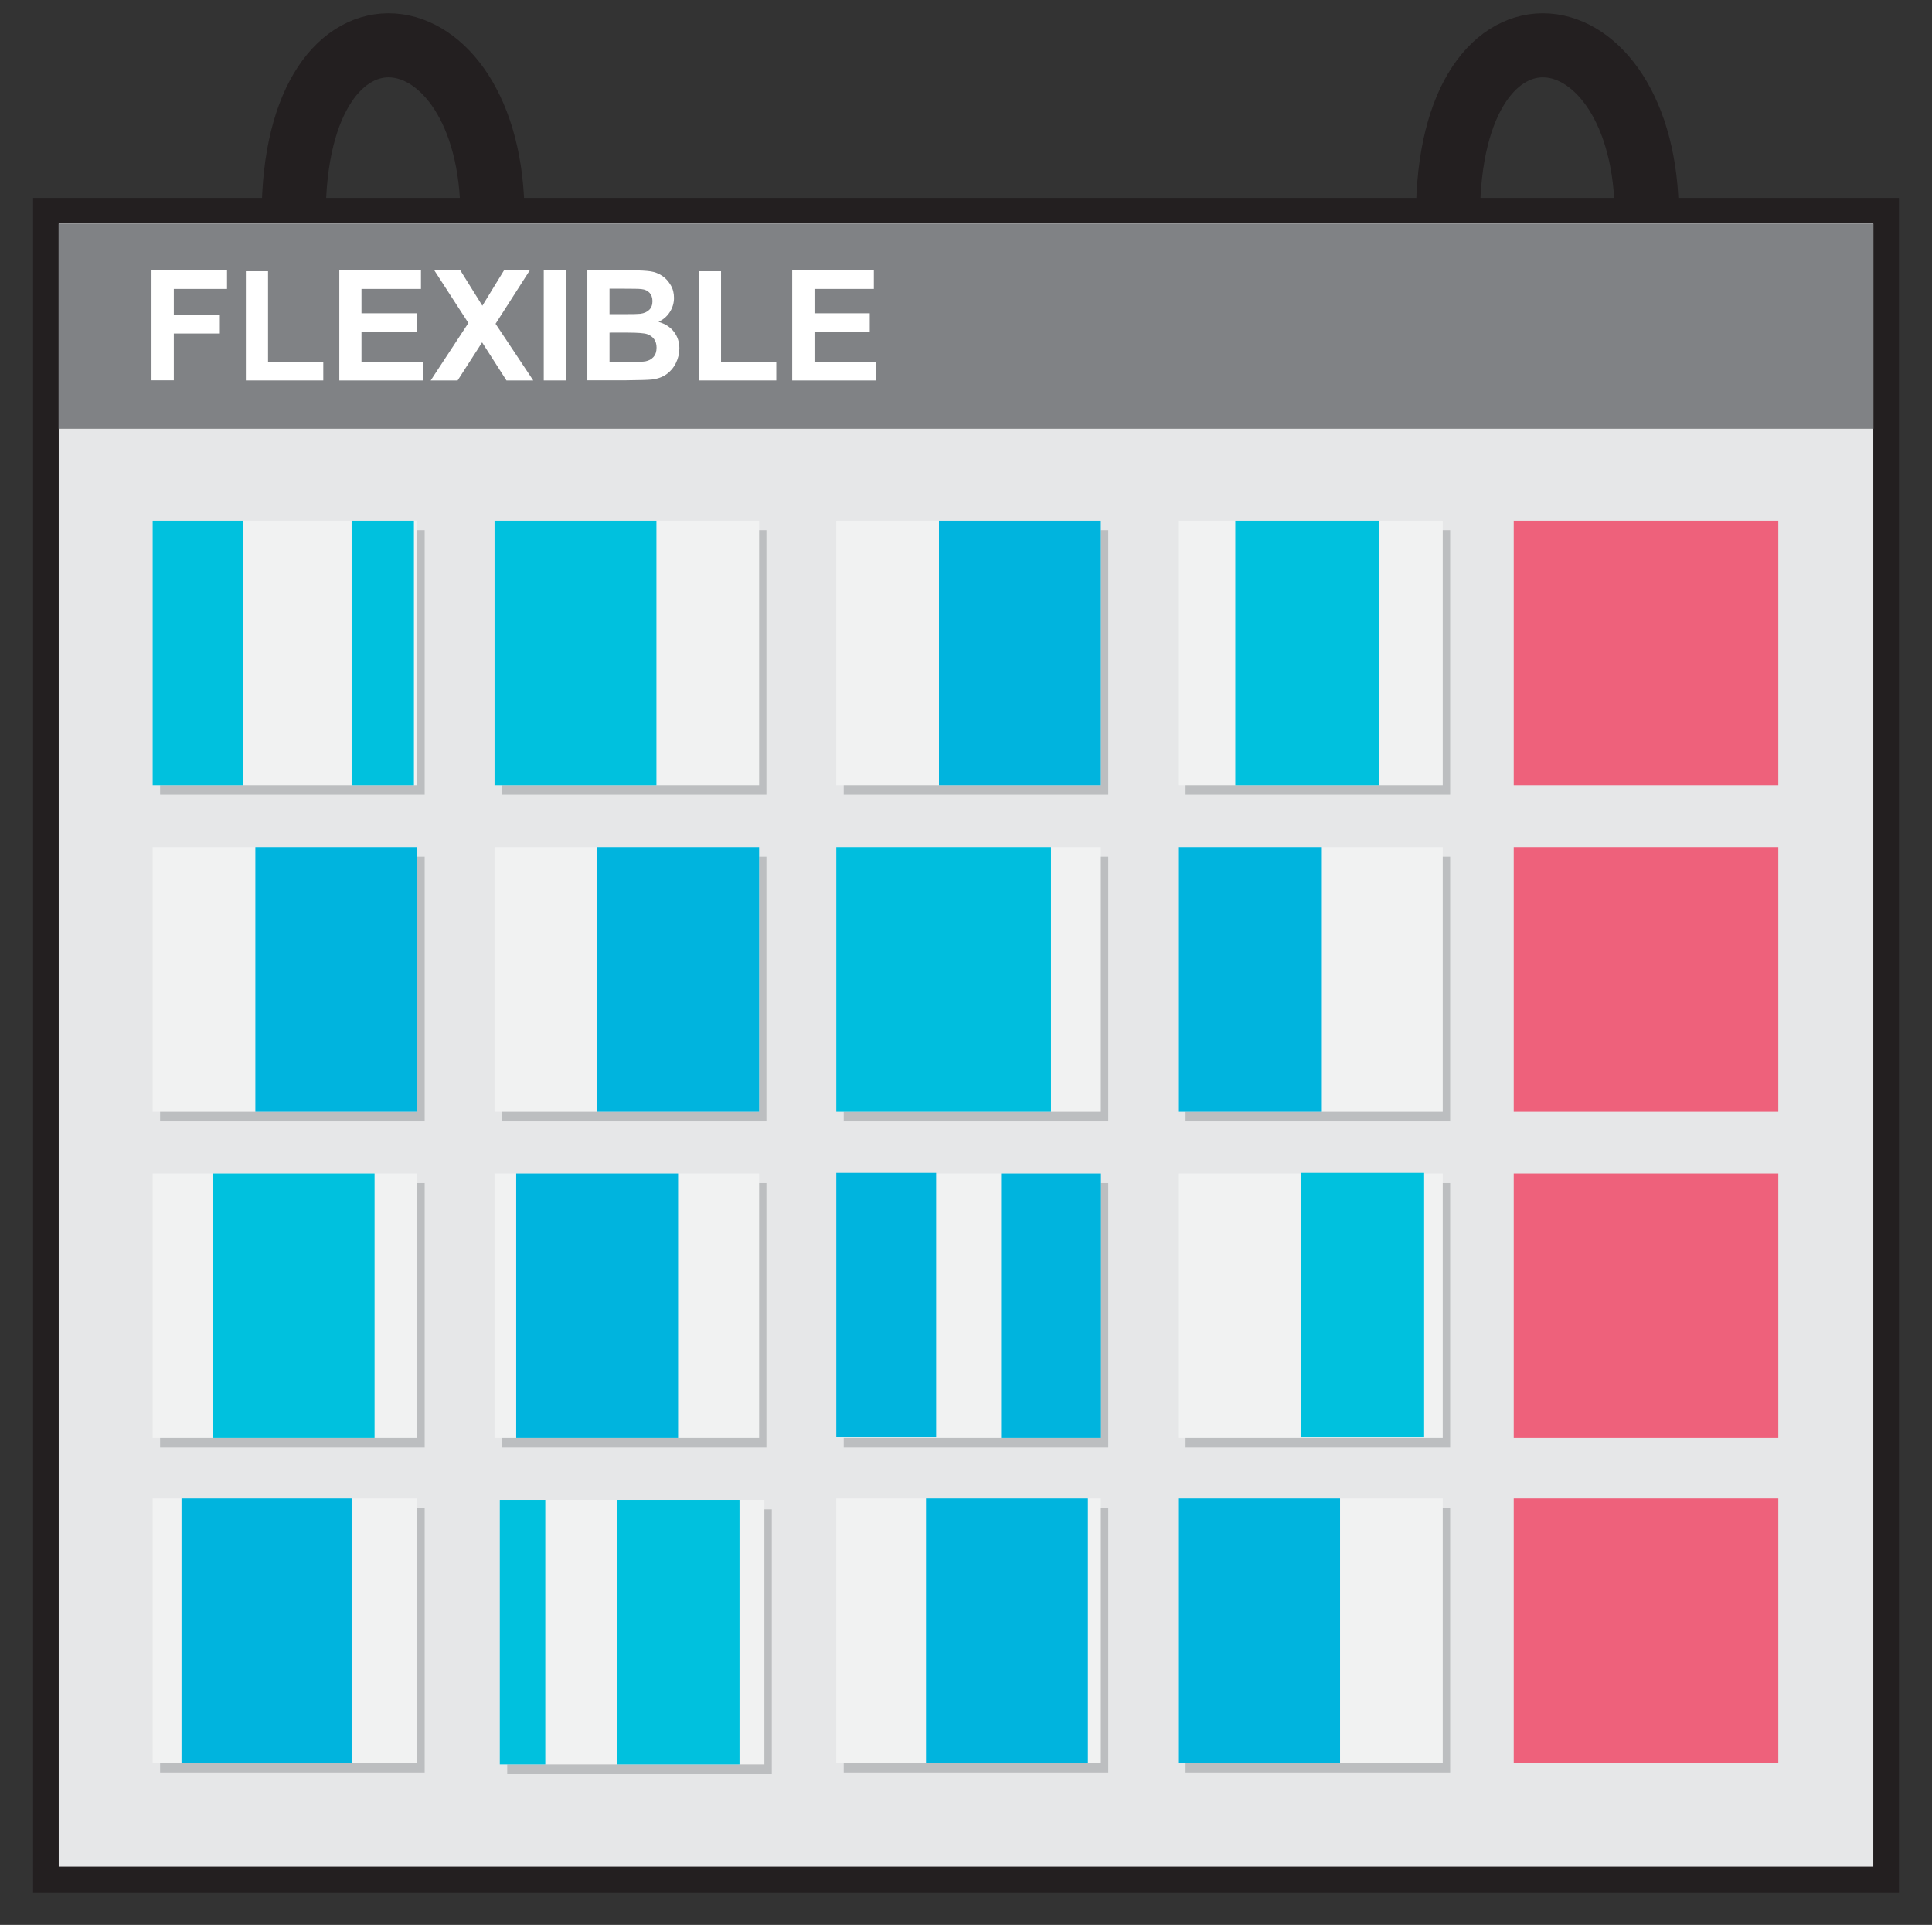 <?xml version="1.0" encoding="utf-8"?>
<!-- Generator: Adobe Illustrator 27.3.1, SVG Export Plug-In . SVG Version: 6.00 Build 0)  -->
<svg version="1.1" id="Layer_1" xmlns="http://www.w3.org/2000/svg" xmlns:xlink="http://www.w3.org/1999/xlink" x="0px" y="0px"
	 viewBox="0 0 150.72 150.17" style="enable-background:new 0 0 150.72 150.17;" xml:space="preserve">
<rect x="0" y="0" width="150.72" height="150.17" fill="#333333" stroke="none"/>
<style type="text/css">
	.st0{fill:#E6E7E8;stroke:#231F20;stroke-width:2;stroke-miterlimit:10;}
	.st1{fill:#BCBEC0;}
	.st2{fill:none;stroke:#231F20;stroke-width:5;stroke-miterlimit:10;}
	.st3{fill:#F1F2F2;}
	.st4{fill:#EE617B;}
	.st5{fill:#808285;}
	.st6{fill:#FFFFFF;}
	.st7{fill:#00C1DE;}
	.st8{fill:#00B4DE;}
	.st9{fill:#00BEDE;}
</style>
<rect x="3.58" y="16.44" class="st0" width="143.56" height="130.19"/>
<rect x="39.15" y="41.37" class="st1" width="20.64" height="20.64"/>
<rect x="65.82" y="41.37" class="st1" width="20.64" height="20.64"/>
<rect x="12.49" y="66.84" class="st1" width="20.64" height="20.64"/>
<rect x="39.15" y="66.84" class="st1" width="20.64" height="20.64"/>
<rect x="65.82" y="66.84" class="st1" width="20.64" height="20.64"/>
<rect x="92.49" y="66.84" class="st1" width="20.64" height="20.64"/>
<rect x="12.49" y="41.37" class="st1" width="20.64" height="20.64"/>
<rect x="39.15" y="92.3" class="st1" width="20.64" height="20.64"/>
<rect x="65.82" y="92.3" class="st1" width="20.64" height="20.64"/>
<rect x="92.49" y="92.3" class="st1" width="20.64" height="20.64"/>
<rect x="12.49" y="92.3" class="st1" width="20.64" height="20.64"/>
<rect x="12.49" y="117.65" class="st1" width="20.64" height="20.64"/>
<rect x="39.57" y="117.76" class="st1" width="20.64" height="20.64"/>
<rect x="65.82" y="117.65" class="st1" width="20.64" height="20.64"/>
<rect x="92.49" y="117.65" class="st1" width="20.64" height="20.64"/>
<rect x="92.49" y="41.37" class="st1" width="20.64" height="20.64"/>
<path class="st2" d="M22.91,16.9c0-18.88,15.51-16.73,15.51,0"/>
<path class="st2" d="M112.96,16.9c0-18.88,15.51-16.73,15.51,0"/>
<rect x="38.58" y="40.63" class="st3" width="20.64" height="20.64"/>
<rect x="65.24" y="40.63" class="st3" width="20.64" height="20.64"/>
<rect x="11.91" y="66.09" class="st3" width="20.64" height="20.64"/>
<rect x="38.58" y="66.09" class="st3" width="20.64" height="20.64"/>
<rect x="65.24" y="66.09" class="st3" width="20.64" height="20.64"/>
<rect x="91.91" y="66.09" class="st3" width="20.64" height="20.64"/>
<rect x="11.91" y="40.63" class="st3" width="20.64" height="20.64"/>
<rect x="38.58" y="91.55" class="st3" width="20.64" height="20.64"/>
<rect x="65.24" y="91.55" class="st3" width="20.64" height="20.64"/>
<rect x="91.91" y="91.55" class="st3" width="20.64" height="20.64"/>
<rect x="11.91" y="91.55" class="st3" width="20.64" height="20.64"/>
<rect x="11.91" y="116.91" class="st3" width="20.64" height="20.64"/>
<rect x="38.99" y="117.02" class="st3" width="20.64" height="20.64"/>
<rect x="65.24" y="116.91" class="st3" width="20.64" height="20.64"/>
<rect x="91.91" y="116.91" class="st3" width="20.64" height="20.64"/>
<rect x="118.09" y="40.63" class="st4" width="20.64" height="20.64"/>
<rect x="118.09" y="66.09" class="st4" width="20.64" height="20.64"/>
<rect x="118.09" y="91.55" class="st4" width="20.64" height="20.64"/>
<rect x="118.09" y="116.91" class="st4" width="20.64" height="20.64"/>
<rect x="4.57" y="17.45" class="st5" width="141.58" height="16"/>
<g>
	<path class="st6" d="M11.82,29.68v-8.59h5.89v1.45h-4.15v2.03h3.59v1.45h-3.59v3.65H11.82z"/>
	<path class="st6" d="M19.18,29.68v-8.52h1.73v7.07h4.31v1.45H19.18z"/>
	<path class="st6" d="M26.47,29.68v-8.59h6.37v1.45H28.2v1.9h4.31v1.45H28.2v2.34H33v1.45H26.47z"/>
	<path class="st6" d="M33.6,29.68l2.94-4.48l-2.66-4.11h2.03l1.72,2.76l1.69-2.76h2.01l-2.67,4.17l2.94,4.42h-2.09l-1.9-2.97
		l-1.91,2.97H33.6z"/>
	<path class="st6" d="M42.42,29.68v-8.59h1.73v8.59H42.42z"/>
	<path class="st6" d="M45.81,21.09h3.43c0.68,0,1.19,0.03,1.52,0.08s0.63,0.17,0.9,0.35s0.48,0.42,0.66,0.72s0.26,0.63,0.26,1
		c0,0.4-0.11,0.77-0.33,1.11s-0.51,0.59-0.88,0.76c0.52,0.15,0.93,0.41,1.21,0.78s0.42,0.8,0.42,1.29c0,0.39-0.09,0.77-0.27,1.14
		s-0.43,0.66-0.74,0.88s-0.7,0.36-1.16,0.41c-0.29,0.03-0.99,0.05-2.09,0.06h-2.92V21.09z M47.55,22.52v1.99h1.14
		c0.68,0,1.1-0.01,1.26-0.03c0.3-0.04,0.53-0.14,0.7-0.31s0.25-0.39,0.25-0.67c0-0.27-0.07-0.48-0.22-0.65s-0.36-0.27-0.65-0.3
		c-0.17-0.02-0.67-0.03-1.48-0.03H47.55z M47.55,25.94v2.3h1.61c0.62,0,1.02-0.02,1.19-0.05c0.26-0.05,0.47-0.16,0.63-0.34
		s0.24-0.42,0.24-0.73c0-0.26-0.06-0.48-0.19-0.66s-0.31-0.31-0.54-0.39s-0.75-0.12-1.54-0.12H47.55z"/>
	<path class="st6" d="M54.52,29.68v-8.52h1.73v7.07h4.31v1.45H54.52z"/>
	<path class="st6" d="M61.8,29.68v-8.59h6.37v1.45h-4.63v1.9h4.31v1.45h-4.31v2.34h4.8v1.45H61.8z"/>
</g>
<rect x="91.91" y="40.63" class="st3" width="20.64" height="20.64"/>
<rect x="11.91" y="40.63" class="st7" width="7.04" height="20.64"/>
<rect x="38.58" y="40.63" class="st7" width="12.63" height="20.64"/>
<rect x="73.25" y="40.63" class="st8" width="12.63" height="20.64"/>
<rect x="19.92" y="66.09" class="st8" width="12.63" height="20.64"/>
<rect x="46.59" y="66.09" class="st8" width="12.63" height="20.64"/>
<rect x="72.24" y="116.91" class="st8" width="12.63" height="20.64"/>
<rect x="91.91" y="116.91" class="st8" width="12.63" height="20.64"/>
<rect x="78.1" y="91.55" class="st8" width="7.79" height="20.64"/>
<rect x="65.24" y="91.5" class="st8" width="7.79" height="20.64"/>
<rect x="40.27" y="91.55" class="st8" width="12.63" height="20.64"/>
<rect x="65.24" y="66.09" class="st9" width="16.75" height="20.64"/>
<rect x="16.59" y="91.55" class="st7" width="12.63" height="20.64"/>
<rect x="101.52" y="91.5" class="st7" width="9.58" height="20.64"/>
<rect x="48.11" y="117.02" class="st7" width="9.58" height="20.64"/>
<rect x="14.16" y="116.91" class="st8" width="13.27" height="20.64"/>
<rect x="96.37" y="40.63" class="st7" width="11.21" height="20.64"/>
<rect x="91.91" y="66.09" class="st8" width="11.21" height="20.64"/>
<rect x="27.43" y="40.63" class="st7" width="4.86" height="20.64"/>
<rect x="38.99" y="117.02" class="st7" width="3.55" height="20.64"/>
</svg>
